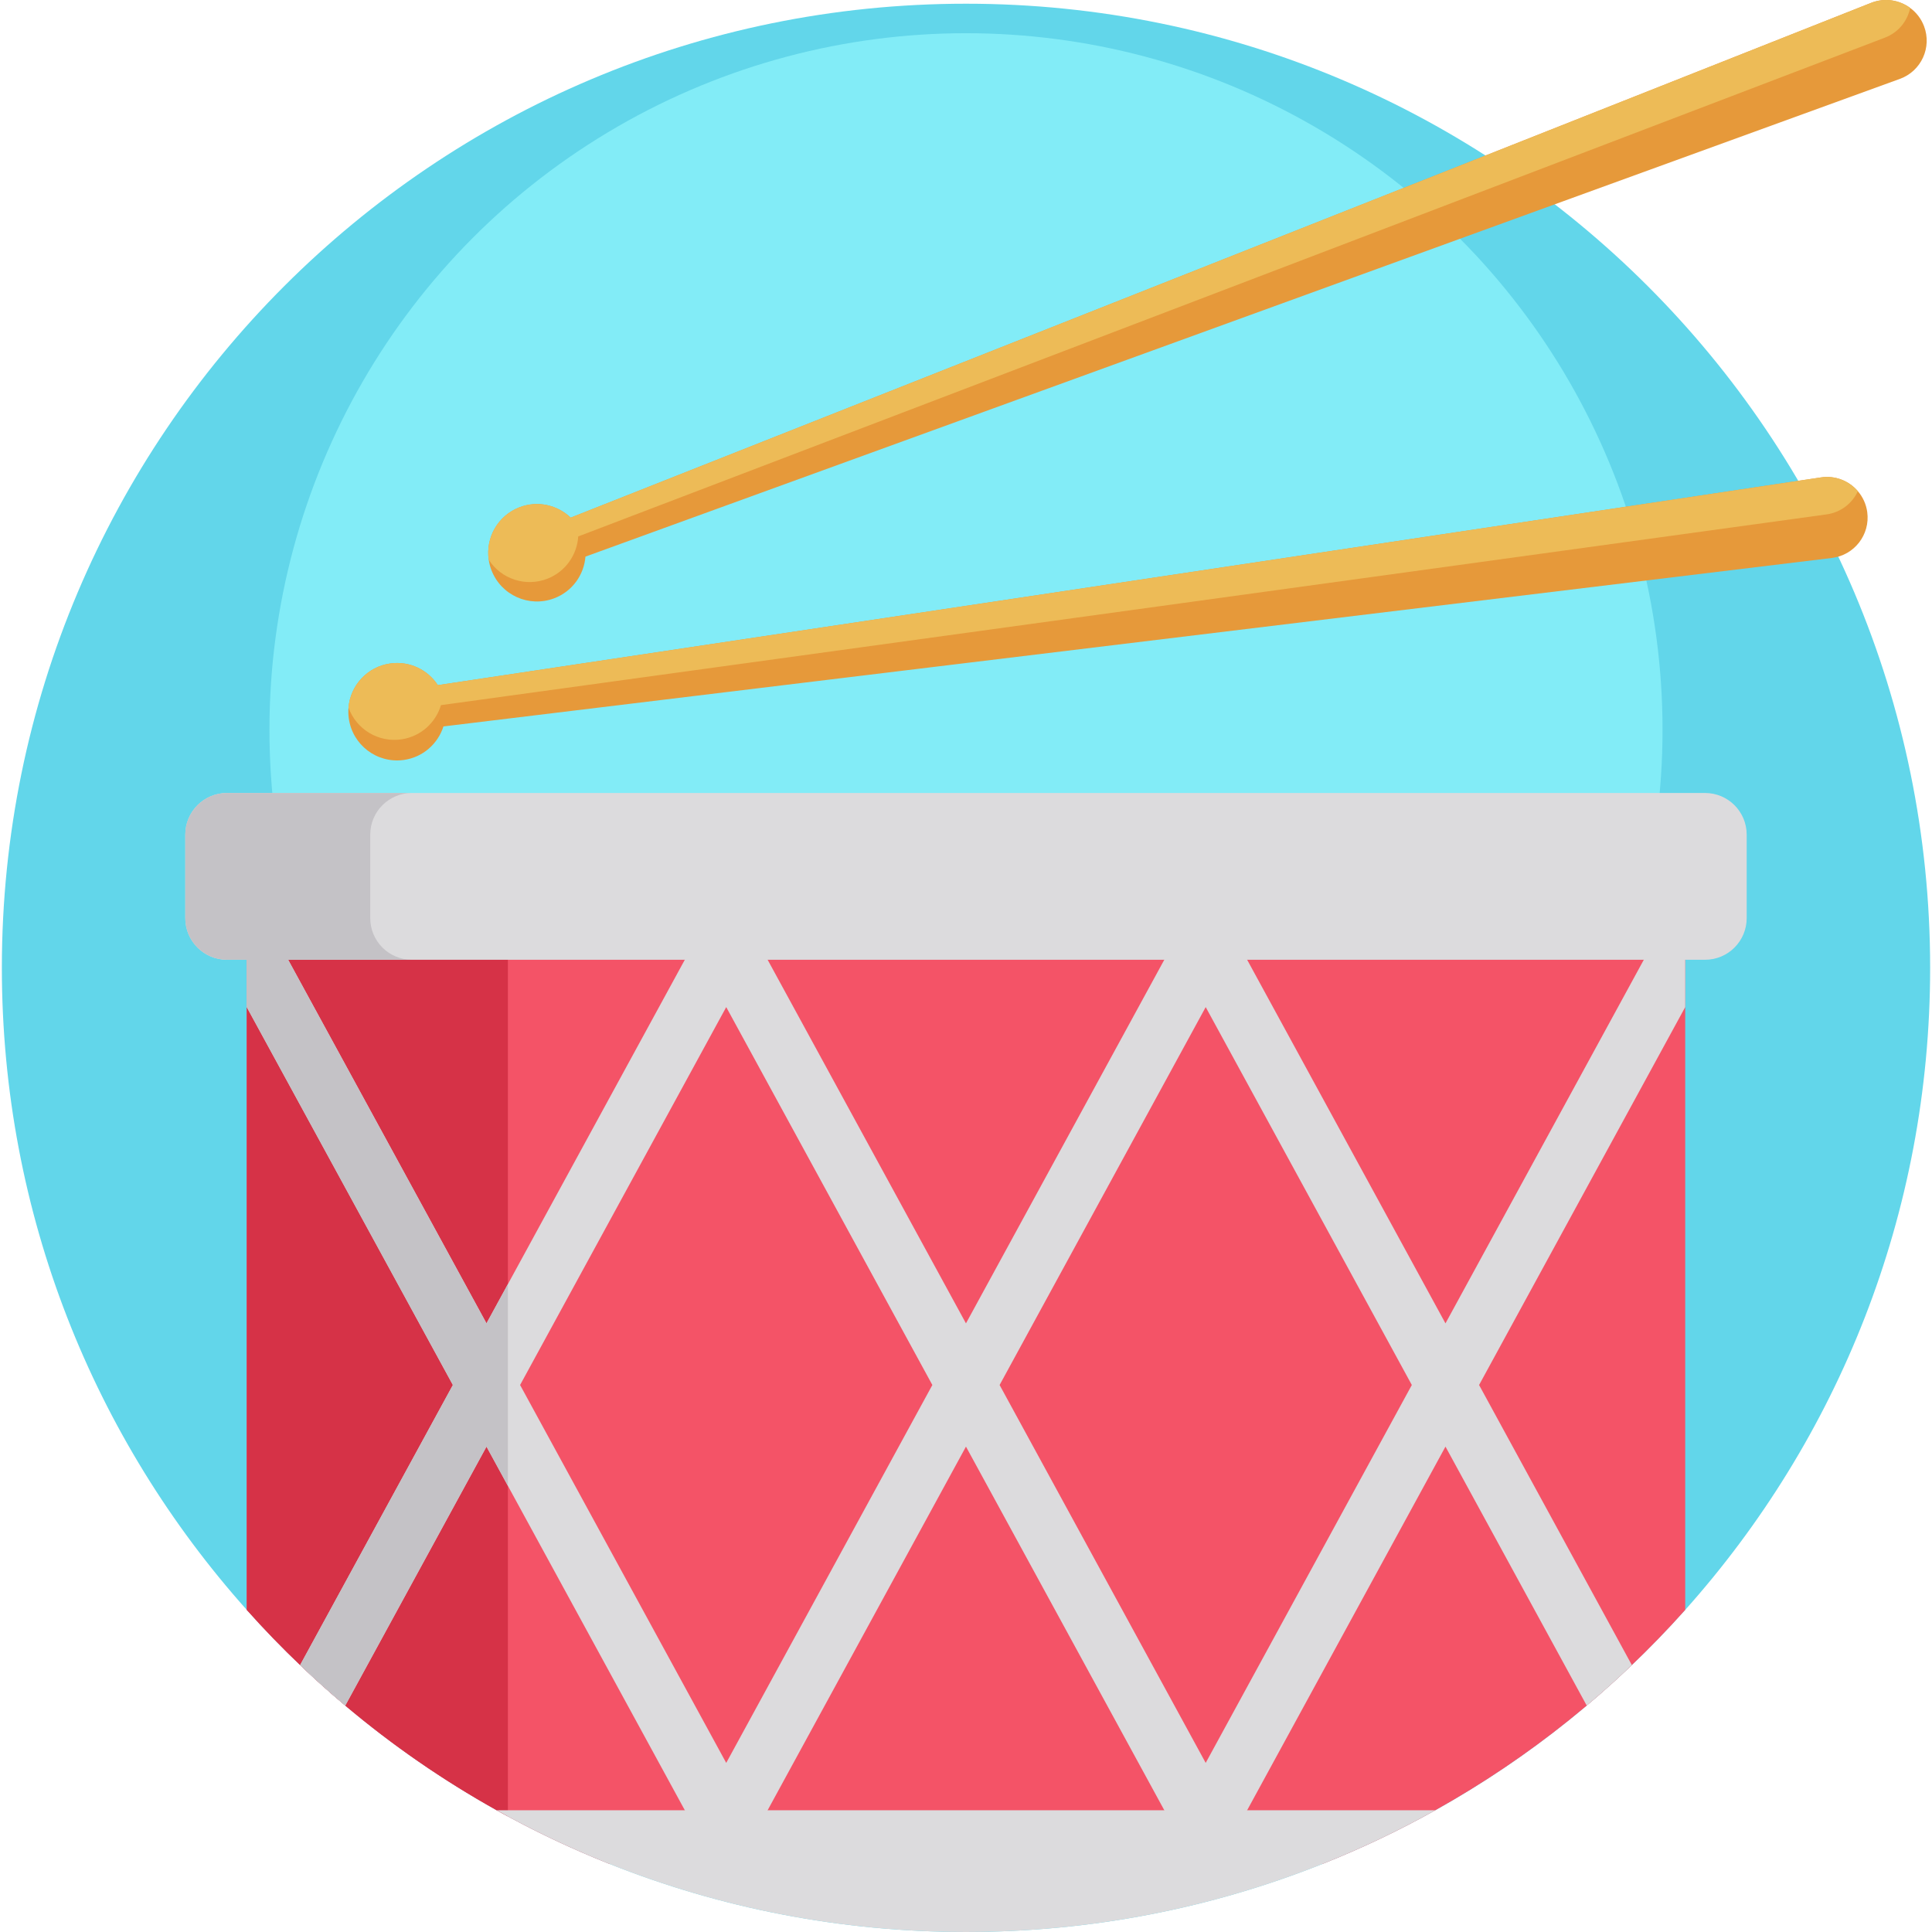 <?xml version="1.0" encoding="iso-8859-1"?>
<!-- Generator: Adobe Illustrator 19.0.0, SVG Export Plug-In . SVG Version: 6.00 Build 0)  -->
<svg version="1.1" id="Capa_1" xmlns="http://www.w3.org/2000/svg" xmlns:xlink="http://www.w3.org/1999/xlink" x="0px" y="0px"
	 viewBox="0 0 512.001 512.001" style="enable-background:new 0 0 512.001 512.001;" xml:space="preserve">
<path style="fill:#62D6EA;" d="M511.508,256.493c0,65.347-24.529,124.969-64.909,170.147c-4.516,5.058-9.24,9.939-14.142,14.621
	c-3.869,3.702-7.863,7.29-11.962,10.731c-12.41,10.471-25.843,19.773-40.12,27.741c-9.595,5.36-19.575,10.116-29.879,14.215
	c-29.222,11.649-61.113,18.052-94.496,18.052s-65.274-6.403-94.496-18.052c-9.25-3.681-18.23-7.884-26.907-12.588
	c-1.001-0.532-1.992-1.074-2.972-1.627c-14.277-7.968-27.71-17.27-40.13-27.741c-4.099-3.442-8.093-7.029-11.962-10.731
	c-4.912-4.683-9.626-9.563-14.142-14.632c-40.37-45.178-64.899-104.8-64.899-170.137C0.493,115.38,114.887,0.985,256,0.985
	S511.508,115.379,511.508,256.493z"/>
<circle style="fill:#82ECF7;" cx="255.998" cy="193.393" r="184.591"/>
<path style="fill:#E6993A;" d="M506.221,2.107c1.613,1.186,2.91,2.828,3.673,4.839c2.134,5.621-0.745,11.898-6.384,13.95
	L155.172,147.502l-0.016-0.026c-0.376,4.833-3.449,9.245-8.281,11.08c-6.665,2.53-14.121-0.823-16.65-7.488
	c-0.342-0.9-0.575-1.816-0.706-2.731c-0.857-5.858,2.429-11.73,8.194-13.919c4.832-1.834,10.059-0.57,13.547,2.794l-0.013-0.033
	L495.866,0.758C499.451-0.66,503.336-0.019,506.221,2.107z"/>
<path style="fill:#EDBB57;" d="M506.221,2.107c-0.723,3.471-3.14,6.511-6.697,7.868l-346.267,132.18l-0.017-0.026
	c-0.294,4.833-3.296,9.295-8.098,11.208c-5.832,2.315-12.349,0.093-15.622-5c-0.857-5.858,2.429-11.73,8.194-13.919
	c4.832-1.834,10.059-0.57,13.547,2.794l-0.012-0.033L495.866,0.758C499.451-0.66,503.336-0.019,506.221,2.107z"/>
<path style="fill:#E6993A;" d="M492.356,130.172c1.304,1.519,2.196,3.413,2.485,5.544c0.808,5.957-3.413,11.423-9.37,12.148
	L117.537,192.51l-0.01-0.028c-1.459,4.622-5.448,8.227-10.57,8.923c-7.065,0.958-13.569-3.991-14.528-11.056
	c-0.129-0.954-0.15-1.898-0.071-2.82c0.488-5.9,5.016-10.878,11.127-11.709c5.122-0.696,9.927,1.716,12.566,5.783l-0.005-0.035
	l366.528-55.049C486.387,125.946,490.027,127.448,492.356,130.172z"/>
<path style="fill:#EDBB57;" d="M492.356,130.172c-1.487,3.217-4.529,5.633-8.301,6.151L116.88,186.868l-0.01-0.029
	c-1.379,4.642-5.31,8.311-10.421,9.089c-6.203,0.938-12.052-2.699-14.089-8.399c0.488-5.9,5.016-10.878,11.127-11.709
	c5.122-0.696,9.927,1.716,12.566,5.783l-0.005-0.035l366.528-55.049C486.387,125.946,490.027,127.448,492.356,130.172z"/>
<path style="fill:#F45367;" d="M446.599,240.13v186.51c-18.887,21.16-41.267,39.16-66.223,53.093
	c-9.595,5.36-19.575,10.116-29.879,14.215H161.504c-10.304-4.099-20.284-8.854-29.879-14.215
	c-24.967-13.933-47.347-31.933-66.234-53.104v-186.5L446.599,240.13L446.599,240.13z"/>
<path style="fill:#D63247;" d="M134.598,250.559v230.802c-1.001-0.532-1.992-1.074-2.972-1.627
	c-14.277-7.968-27.71-17.27-40.13-27.741c-4.099-3.442-8.093-7.029-11.962-10.731c-4.912-4.683-9.626-9.563-14.142-14.632V250.559
	L134.598,250.559L134.598,250.559z"/>
<g>
	<path style="fill:#DCDBDD;" d="M446.599,250.559h-8.906l-54.627,100.149l-54.626-100.149h-17.823L255.99,350.707l-54.627-100.149
		h-17.813l-48.953,89.751l-5.673,10.398L74.298,250.559h-8.906v16.342l54.627,100.138l-40.485,74.222
		c3.869,3.702,7.863,7.29,11.962,10.731l37.429-68.622l5.673,10.398l48.953,89.751h17.813l54.627-100.149l54.627,100.149h17.823
		l54.626-100.149l37.429,68.622c4.099-3.442,8.093-7.029,11.962-10.731l-40.485-74.222l54.627-100.149L446.599,250.559
		L446.599,250.559z M192.457,467.188l-54.627-100.149l54.627-100.149l54.627,100.149L192.457,467.188z M319.523,467.188
		l-54.616-100.149l54.616-100.149l54.626,100.149L319.523,467.188z"/>
	<path style="fill:#DCDBDD;" d="M49.104,221.186v22.126c0,6.096,4.941,11.038,11.038,11.038h391.712
		c6.096,0,11.037-4.941,11.037-11.038v-22.126c0-6.096-4.941-11.038-11.037-11.038H60.142
		C54.045,210.148,49.104,215.089,49.104,221.186z"/>
</g>
<path style="fill:#C4C2C6;" d="M109.162,254.346H60.146c-6.101,0-11.044-4.943-11.044-11.034v-22.13
	c0-6.09,4.943-11.034,11.044-11.034h49.016c-6.101,0-11.044,4.943-11.044,11.034v22.13
	C98.117,249.402,103.061,254.346,109.162,254.346z"/>
<path style="fill:#DCDBDD;" d="M380.375,479.734c-36.804,20.555-79.218,32.267-124.375,32.267s-87.571-11.712-124.375-32.267
	H380.375z"/>
<path style="fill:#C4C2C6;" d="M134.598,340.31v53.458l-5.673-10.398l-37.429,68.622c-4.099-3.442-8.093-7.029-11.962-10.731
	l40.485-74.222L65.392,266.901v-16.342h8.906l54.627,100.149L134.598,340.31z"/>
<g>
</g>
<g>
</g>
<g>
</g>
<g>
</g>
<g>
</g>
<g>
</g>
<g>
</g>
<g>
</g>
<g>
</g>
<g>
</g>
<g>
</g>
<g>
</g>
<g>
</g>
<g>
</g>
<g>
</g>
</svg>
